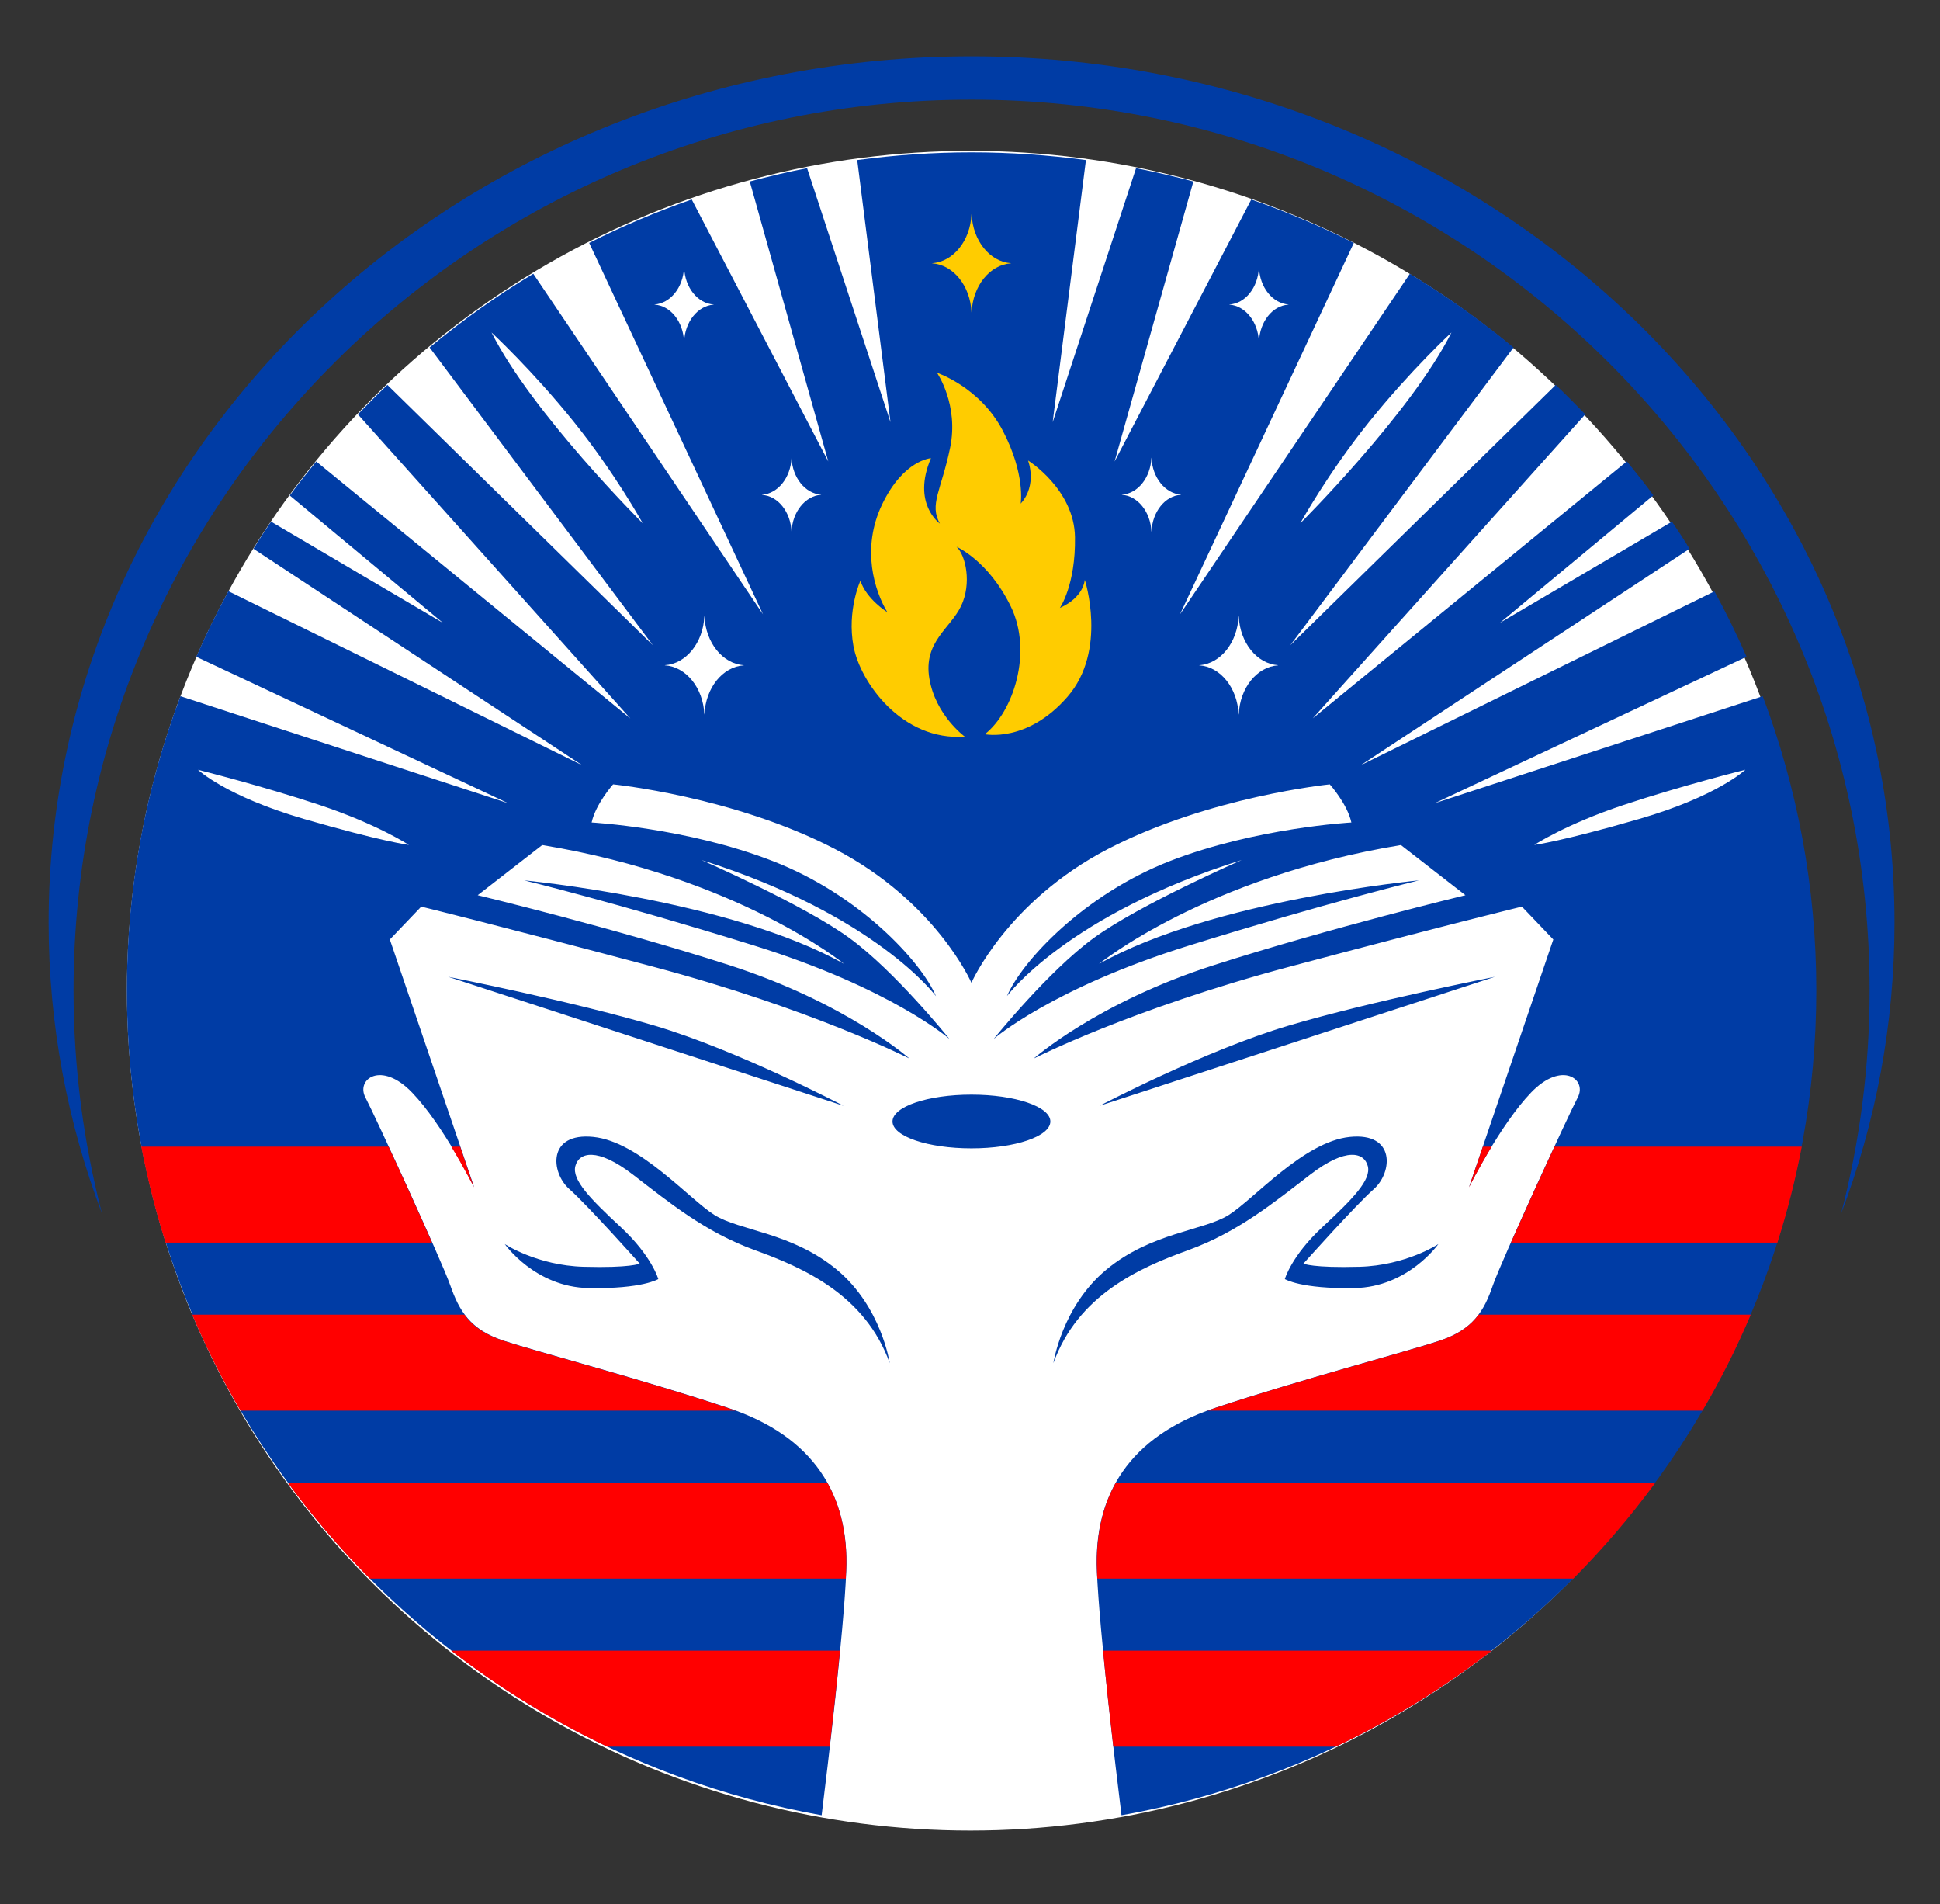 <?xml version="1.0" encoding="UTF-8" standalone="no"?>
<svg version="1.1" viewBox="0 0 17.726 17.396" width="17.726" height="17.396" id="svg12"
    xml:space="preserve" sodipodi:docname="finlogo.svg" xmlns:inkscape="http://www.inkscape.org/namespaces/inkscape"
    xmlns:sodipodi="http://sodipodi.sourceforge.net/DTD/sodipodi-0.dtd" xmlns="http://www.w3.org/2000/svg"><rect x="0" y="0" width="17.726" height="17.396" fill="#333333" stroke="none"/><sodipodi:namedview
     id="namedview1"
     pagecolor="#ffffff"
     bordercolor="#000000"
     borderopacity="0.25"
     inkscape:showpageshadow="2"
     inkscape:pageopacity="0.0"
     inkscape:pagecheckerboard="0"
     inkscape:deskcolor="#d1d1d1"
     inkscape:export-bgcolor="#ffffff00"
     inkscape:zoom="31.583728"
     inkscape:cx="12.854721"
     inkscape:cy="9.514393"
     inkscape:window-width="1920"
     inkscape:window-height="991"
     inkscape:window-x="-9"
     inkscape:window-y="-9"
     inkscape:window-maximized="1"
     inkscape:current-layer="g6" /><g
     transform="translate(1.463,14.025)"
     id="g11"><ellipse
       style="fill:#ffffff;fill-rule:evenodd;stroke-width:1.058"
       id="path18"
       cx="7.403"
       cy="-4.975"
       rx="7.706"
       ry="7.672" /><g
       clip-path="url(#SvgjsClipPath1001)"
       id="g8"
       transform="matrix(1.316,0,0,1.305,-2.324,2.883)"><g
         clip-path="url(#SvgjsClipPath1000ca824a3f-9e89-432f-b759-7e5150e49e8e)"
         id="g1"><path
           d="m 2.029,-7.568 c 0,0 0.447,0.113 0.846,0.247 0.399,0.134 0.618,0.279 0.618,0.279 0,0 -0.185,-0.023 -0.729,-0.182 C 2.22,-7.384 2.029,-7.568 2.029,-7.568 Z m 4.482,2.352 -2.745,-0.903 c 0,0 0.861,0.171 1.436,0.343 0.575,0.172 1.309,0.56 1.309,0.56 z m 0.321,1.803 c 0,0 -0.057,-0.397 -0.369,-0.657 -0.312,-0.26 -0.675,-0.271 -0.849,-0.382 -0.175,-0.111 -0.52,-0.513 -0.84,-0.546 -0.319,-0.033 -0.297,0.248 -0.168,0.364 0.13,0.116 0.49,0.523 0.49,0.523 0,0 -0.065,0.031 -0.389,0.022 -0.324,-0.009 -0.548,-0.159 -0.548,-0.159 0,0 0.21,0.302 0.583,0.308 0.373,0.007 0.483,-0.063 0.483,-0.063 0,0 -0.045,-0.161 -0.259,-0.362 -0.215,-0.201 -0.342,-0.333 -0.317,-0.429 0.025,-0.096 0.15,-0.134 0.4,0.06 0.25,0.194 0.501,0.402 0.845,0.528 0.344,0.125 0.768,0.316 0.938,0.792 z m 1.457,-1.803 2.745,-0.903 c 0,0 -0.861,0.171 -1.436,0.343 -0.575,0.172 -1.309,0.56 -1.309,0.56 z m -0.321,1.803 c 0,0 0.057,-0.397 0.369,-0.657 0.312,-0.26 0.675,-0.271 0.849,-0.382 0.175,-0.111 0.52,-0.513 0.84,-0.546 0.319,-0.033 0.297,0.248 0.168,0.364 -0.13,0.116 -0.49,0.523 -0.49,0.523 0,0 0.065,0.031 0.389,0.022 0.324,-0.009 0.548,-0.159 0.548,-0.159 0,0 -0.21,0.302 -0.583,0.308 -0.373,0.007 -0.483,-0.063 -0.483,-0.063 0,0 0.045,-0.161 0.259,-0.362 0.215,-0.201 0.342,-0.333 0.317,-0.429 -0.025,-0.096 -0.15,-0.134 -0.4,0.06 -0.25,0.194 -0.501,0.402 -0.845,0.528 -0.344,0.125 -0.768,0.316 -0.938,0.792 z M 7.4,-11.89 c 0.269,0 0.534,0.019 0.794,0.054 l -0.231,1.835 0.579,-1.778 c 0.134,0.026 0.267,0.058 0.398,0.093 L 8.393,-9.726 9.342,-11.56 c 0.245,0.086 0.483,0.188 0.712,0.304 l -1.207,2.6 1.596,-2.384 c 0.253,0.154 0.494,0.327 0.72,0.516 l -1.55,2.084 1.843,-1.822 c 0.07,0.067 0.138,0.136 0.205,0.206 l -1.892,2.128 2.181,-1.799 c 0.063,0.078 0.125,0.157 0.184,0.238 l -1.065,0.892 1.194,-0.708 c 0.042,0.062 0.083,0.126 0.122,0.19 l -2.283,1.515 2.456,-1.217 c 0.081,0.149 0.155,0.302 0.223,0.458 l -2.165,1.025 2.277,-0.749 c 0.24,0.641 0.372,1.334 0.372,2.059 0,2.884 -2.082,5.282 -4.824,5.774 -0.04,-0.325 -0.153,-1.276 -0.171,-1.711 -0.022,-0.53 0.225,-0.94 0.82,-1.14 0.595,-0.199 1.328,-0.393 1.56,-0.471 0.232,-0.077 0.309,-0.209 0.369,-0.386 0.061,-0.176 0.524,-1.191 0.59,-1.317 0.066,-0.127 -0.11,-0.259 -0.325,-0.033 -0.215,0.226 -0.43,0.661 -0.43,0.661 l 0.585,-1.733 -0.218,-0.23 c 0,0 -0.513,0.125 -1.611,0.42 C 8.51,-5.895 7.832,-5.547 7.832,-5.547 c 0,0 0.44,-0.392 1.252,-0.654 0.812,-0.262 1.745,-0.489 1.745,-0.489 l -0.448,-0.351 c -1.361,0.226 -2.096,0.832 -2.096,0.832 0.792,-0.448 2.221,-0.585 2.221,-0.585 0,0 -0.642,0.157 -1.595,0.456 -0.953,0.299 -1.357,0.654 -1.357,0.654 0,0 0.375,-0.472 0.695,-0.707 0.319,-0.234 1.026,-0.545 1.026,-0.545 C 8.062,-6.553 7.646,-5.984 7.646,-5.984 7.751,-6.23 8.179,-6.694 8.777,-6.929 9.375,-7.163 10.037,-7.199 10.037,-7.199 10.009,-7.329 9.887,-7.466 9.887,-7.466 c 0,0 -0.836,0.085 -1.539,0.452 -0.703,0.368 -0.949,0.937 -0.949,0.937 0,0 -0.246,-0.569 -0.949,-0.937 -0.703,-0.368 -1.539,-0.452 -1.539,-0.452 0,0 -0.121,0.137 -0.149,0.267 0,0 0.662,0.036 1.26,0.271 0.598,0.234 1.026,0.699 1.131,0.945 0,0 -0.416,-0.569 -1.628,-0.953 0,0 0.707,0.311 1.026,0.545 0.319,0.234 0.695,0.707 0.695,0.707 0,0 -0.404,-0.355 -1.357,-0.654 -0.953,-0.299 -1.595,-0.456 -1.595,-0.456 0,0 1.43,0.137 2.221,0.585 0,0 -0.735,-0.606 -2.096,-0.832 l -0.448,0.351 c 0,0 0.933,0.226 1.745,0.489 0.812,0.263 1.252,0.654 1.252,0.654 0,0 -0.679,-0.347 -1.777,-0.642 C 4.092,-6.484 3.579,-6.61 3.579,-6.61 l -0.218,0.23 0.585,1.733 c 0,0 -0.215,-0.436 -0.43,-0.661 -0.215,-0.226 -0.391,-0.094 -0.325,0.033 0.066,0.127 0.529,1.141 0.59,1.317 0.061,0.176 0.138,0.309 0.369,0.386 0.232,0.077 0.965,0.271 1.56,0.471 0.595,0.199 0.841,0.61 0.82,1.14 -0.017,0.435 -0.131,1.386 -0.171,1.711 -2.743,-0.492 -4.824,-2.89 -4.824,-5.774 0,-0.724 0.132,-1.418 0.372,-2.059 L 4.182,-7.334 2.017,-8.359 C 2.085,-8.516 2.159,-8.669 2.24,-8.818 L 4.696,-7.6 2.414,-9.115 C 2.453,-9.179 2.494,-9.243 2.536,-9.305 L 3.73,-8.596 2.666,-9.488 c 0.059,-0.081 0.121,-0.16 0.184,-0.238 L 5.031,-7.927 3.139,-10.056 c 0.067,-0.07 0.135,-0.139 0.205,-0.206 l 1.843,1.822 -1.55,-2.084 c 0.226,-0.189 0.466,-0.362 0.72,-0.516 L 5.952,-8.656 4.745,-11.256 c 0.229,-0.117 0.467,-0.218 0.712,-0.304 l 0.948,1.834 -0.545,-1.96 c 0.131,-0.035 0.263,-0.067 0.398,-0.093 l 0.579,1.778 -0.231,-1.835 c 0.26,-0.035 0.525,-0.054 0.794,-0.054 z m -1.855,3.934 h 3.533e-4 c 0.008,-0.185 0.126,-0.333 0.273,-0.343 v -0.001 c -0.147,-0.01 -0.265,-0.158 -0.273,-0.343 h -7.065e-4 c -0.008,0.185 -0.126,0.333 -0.274,0.343 v 0.001 c 0.147,0.01 0.266,0.158 0.274,0.343 z m 0.605,-1.279 h 1.766e-4 c 0.006,-0.139 0.095,-0.25 0.205,-0.258 v -8.83e-4 C 6.245,-9.501 6.156,-9.613 6.15,-9.751 H 6.15 c -0.006,0.139 -0.095,0.25 -0.205,0.258 v 8.83e-4 c 0.111,0.007 0.199,0.119 0.205,0.258 z M 5.404,-10.566 h 3.532e-4 c 0.006,-0.139 0.095,-0.25 0.205,-0.258 v -8.83e-4 c -0.111,-0.007 -0.2,-0.119 -0.205,-0.258 h -7.065e-4 c -0.006,0.139 -0.095,0.25 -0.205,0.258 v 8.83e-4 c 0.111,0.007 0.199,0.119 0.205,0.258 z m -1.337,-0.063 c 0,0 0.284,0.265 0.571,0.625 0.287,0.36 0.479,0.711 0.479,0.711 0,0 -0.768,-0.771 -1.05,-1.336 z m 8.704,3.061 c 0,0 -0.447,0.113 -0.846,0.247 -0.399,0.134 -0.618,0.279 -0.618,0.279 0,0 0.185,-0.023 0.729,-0.182 0.544,-0.159 0.736,-0.344 0.736,-0.344 z M 9.254,-7.956 H 9.254 C 9.246,-8.141 9.128,-8.289 8.981,-8.299 v -0.001 c 0.147,-0.01 0.265,-0.158 0.273,-0.343 h 8.83e-4 c 0.008,0.185 0.126,0.333 0.273,0.343 v 0.001 C 9.381,-8.289 9.263,-8.141 9.255,-7.956 Z M 8.649,-9.235 h -3.532e-4 c -0.006,-0.139 -0.095,-0.25 -0.205,-0.258 v -8.83e-4 c 0.111,-0.007 0.199,-0.119 0.205,-0.258 h 5.298e-4 c 0.006,0.139 0.095,0.25 0.205,0.258 v 8.83e-4 c -0.111,0.007 -0.199,0.119 -0.205,0.258 z M 9.395,-10.566 h -1.766e-4 c -0.006,-0.139 -0.095,-0.25 -0.205,-0.258 v -8.83e-4 c 0.111,-0.007 0.199,-0.119 0.205,-0.258 h 5.298e-4 c 0.006,0.139 0.095,0.25 0.205,0.258 v 8.83e-4 c -0.111,0.007 -0.199,0.119 -0.205,0.258 z m 1.337,-0.063 c 0,0 -0.284,0.265 -0.571,0.625 -0.287,0.36 -0.479,0.711 -0.479,0.711 0,0 0.768,-0.771 1.05,-1.336 z m -3.333,5.335 c 0.303,0 0.548,0.084 0.548,0.188 0,0.104 -0.245,0.188 -0.548,0.188 -0.303,0 -0.548,-0.084 -0.548,-0.188 0,-0.104 0.245,-0.188 0.548,-0.188"
           fill="#225777"
           fill-rule="evenodd"
           id="path1"
           style="fill:#003ca5;fill-opacity:1" /></g><g
         clip-path="url(#SvgjsClipPath1000ca824a3f-9e89-432f-b759-7e5150e49e8e)"
         id="g2"
         style="fill:#ff0000;fill-opacity:1"><path
           d="m 11.447,-4.93 h 1.717 c -0.043,0.229 -0.1,0.453 -0.169,0.672 h -1.85 c 0.089,-0.203 0.207,-0.464 0.302,-0.672 z m -0.497,0 h 0.061 c -0.093,0.155 -0.157,0.285 -0.157,0.285 z m -7.162,0 h 0.061 l 0.096,0.285 c 0,0 -0.064,-0.13 -0.157,-0.285 z m -2.153,0 h 1.717 c 0.096,0.208 0.214,0.469 0.302,0.672 H 1.804 C 1.735,-4.477 1.679,-4.702 1.635,-4.93"
           fill="#173054"
           fill-rule="evenodd"
           id="path2"
           style="fill:#ff0000;fill-opacity:1" /></g><g
         clip-path="url(#SvgjsClipPath1000ca824a3f-9e89-432f-b759-7e5150e49e8e)"
         id="g3"
         style="fill:#ff0000"><path
           d="m 10.92,-3.754 h 1.89 c -0.097,0.232 -0.209,0.456 -0.335,0.672 H 9.038 c 0.017,-0.006 0.034,-0.012 0.052,-0.018 0.595,-0.199 1.328,-0.393 1.56,-0.471 0.132,-0.044 0.214,-0.106 0.271,-0.183 z m -8.932,0 h 1.89 c 0.057,0.078 0.139,0.139 0.271,0.183 0.232,0.077 0.965,0.271 1.56,0.471 0.018,0.006 0.035,0.012 0.052,0.018 H 2.324 C 2.198,-3.298 2.086,-3.522 1.989,-3.754"
           fill="#3a868f"
           fill-rule="evenodd"
           id="path3"
           style="fill:#ff0000;fill-opacity:1" /></g><g
         clip-path="url(#SvgjsClipPath1000ca824a3f-9e89-432f-b759-7e5150e49e8e)"
         id="g4"
         style="fill:#ff0000"><path
           d="m 8.402,-2.578 h 3.746 c -0.173,0.238 -0.364,0.463 -0.57,0.672 H 8.273 c -8.83e-4,-0.019 -0.002,-0.037 -0.002,-0.055 -0.009,-0.231 0.032,-0.439 0.131,-0.617 z m -5.75,0 H 6.398 c 0.099,0.178 0.141,0.386 0.131,0.617 -7.065e-4,0.017 -0.002,0.036 -0.002,0.055 H 3.222 C 3.016,-2.115 2.825,-2.34 2.652,-2.578"
           fill="#173054"
           fill-rule="evenodd"
           id="path4"
           style="fill:#ff0000;fill-opacity:1" /></g><g
         clip-path="url(#SvgjsClipPath1000ca824a3f-9e89-432f-b759-7e5150e49e8e)"
         id="g5"
         style="fill:#ff0000"><path
           d="m 8.313,-1.402 h 2.699 c -0.334,0.261 -0.697,0.487 -1.083,0.672 H 8.384 C 8.36,-0.94 8.334,-1.179 8.313,-1.402 Z m -4.526,0 h 2.699 c -0.021,0.223 -0.047,0.462 -0.071,0.672 H 4.87 C 4.484,-0.915 4.121,-1.141 3.787,-1.402"
           fill="#3a868f"
           fill-rule="evenodd"
           id="path5"
           style="fill:#ff0000;fill-opacity:1" /></g><g
         clip-path="url(#SvgjsClipPath1000ca824a3f-9e89-432f-b759-7e5150e49e8e)"
         id="g6"><path
           d="m 7.4,-12.562 c 3.539,0 6.408,2.715 6.408,6.064 0,0.715 -0.131,1.401 -0.371,2.038 0.129,-0.5 0.198,-1.024 0.198,-1.564 0,-3.443 -2.791,-6.235 -6.235,-6.235 -3.443,0 -6.235,2.791 -6.235,6.235 0,0.54 0.069,1.064 0.198,1.564 -0.24,-0.637 -0.371,-1.323 -0.371,-2.038 0,-3.349 2.869,-6.064 6.408,-6.064"
           fill="#173054"
           fill-rule="evenodd"
           id="path6"
           style="fill:#003ca5;fill-opacity:1" /></g><g
         clip-path="url(#SvgjsClipPath1000ca824a3f-9e89-432f-b759-7e5150e49e8e)"
         id="g7"
         style="fill:#ffcc00"><path
           d="m 7.16,-10.347 c 0,0 0.153,0.224 0.091,0.525 -0.062,0.301 -0.146,0.396 -0.071,0.531 0,0 -0.197,-0.14 -0.062,-0.458 0,0 -0.19,0.011 -0.339,0.323 -0.148,0.312 -0.051,0.609 0.036,0.755 0,0 -0.144,-0.09 -0.187,-0.22 0,0 -0.094,0.207 -0.048,0.458 0.046,0.251 0.336,0.665 0.773,0.633 0,0 -0.203,-0.149 -0.246,-0.406 -0.043,-0.258 0.145,-0.35 0.22,-0.508 0.075,-0.158 0.033,-0.354 -0.031,-0.415 0,0 0.221,0.097 0.376,0.417 0.155,0.321 0.017,0.74 -0.18,0.895 0,0 0.294,0.063 0.574,-0.262 0.28,-0.325 0.12,-0.819 0.12,-0.819 0,0 -0.004,0.121 -0.173,0.197 0,0 0.11,-0.158 0.105,-0.495 -0.005,-0.336 -0.326,-0.537 -0.326,-0.537 0,0 0.067,0.17 -0.051,0.302 0,0 0.034,-0.206 -0.124,-0.51 C 7.459,-10.247 7.16,-10.347 7.16,-10.347 Z m 0.24,-0.423 h -5.299e-4 c -0.008,-0.185 -0.126,-0.333 -0.273,-0.343 v -0.001 c 0.147,-0.01 0.265,-0.158 0.273,-0.343 h 8.831e-4 c 0.008,0.185 0.126,0.333 0.273,0.343 v 0.001 c -0.147,0.01 -0.265,0.158 -0.273,0.343 z"
           fill="#ececd9"
           fill-rule="evenodd"
           id="path7"
           style="fill:#ffcc00;fill-opacity:1" /></g></g><g
       id="g9" /></g><defs
     id="defs12"><clipPath
       id="SvgjsClipPath1001"><path
         d="M 0.991,-12.562 H 13.808 V -0.25 H 0.991 Z"
         id="path11" /></clipPath><clipPath
       id="SvgjsClipPath1000ca824a3f-9e89-432f-b759-7e5150e49e8e"><path
         d="M 0.991,-12.562 H 13.808 V -0.25 H 0.991 Z"
         id="path12" /></clipPath></defs><path
     style="fill:none;fill-opacity:1;stroke-width:4.1;stroke-dasharray:none;paint-order:fill markers stroke"
     d="m 8.327,15.704 c 1.694,1.298 1.694,1.298 1.694,1.298 z"
     id="path13" /><path
     style="fill:#ff0000;fill-opacity:1;stroke-width:12;stroke-dasharray:none;paint-order:stroke fill markers"
     d="M 10.243,16.527 Z"
     id="path14" /></svg>
